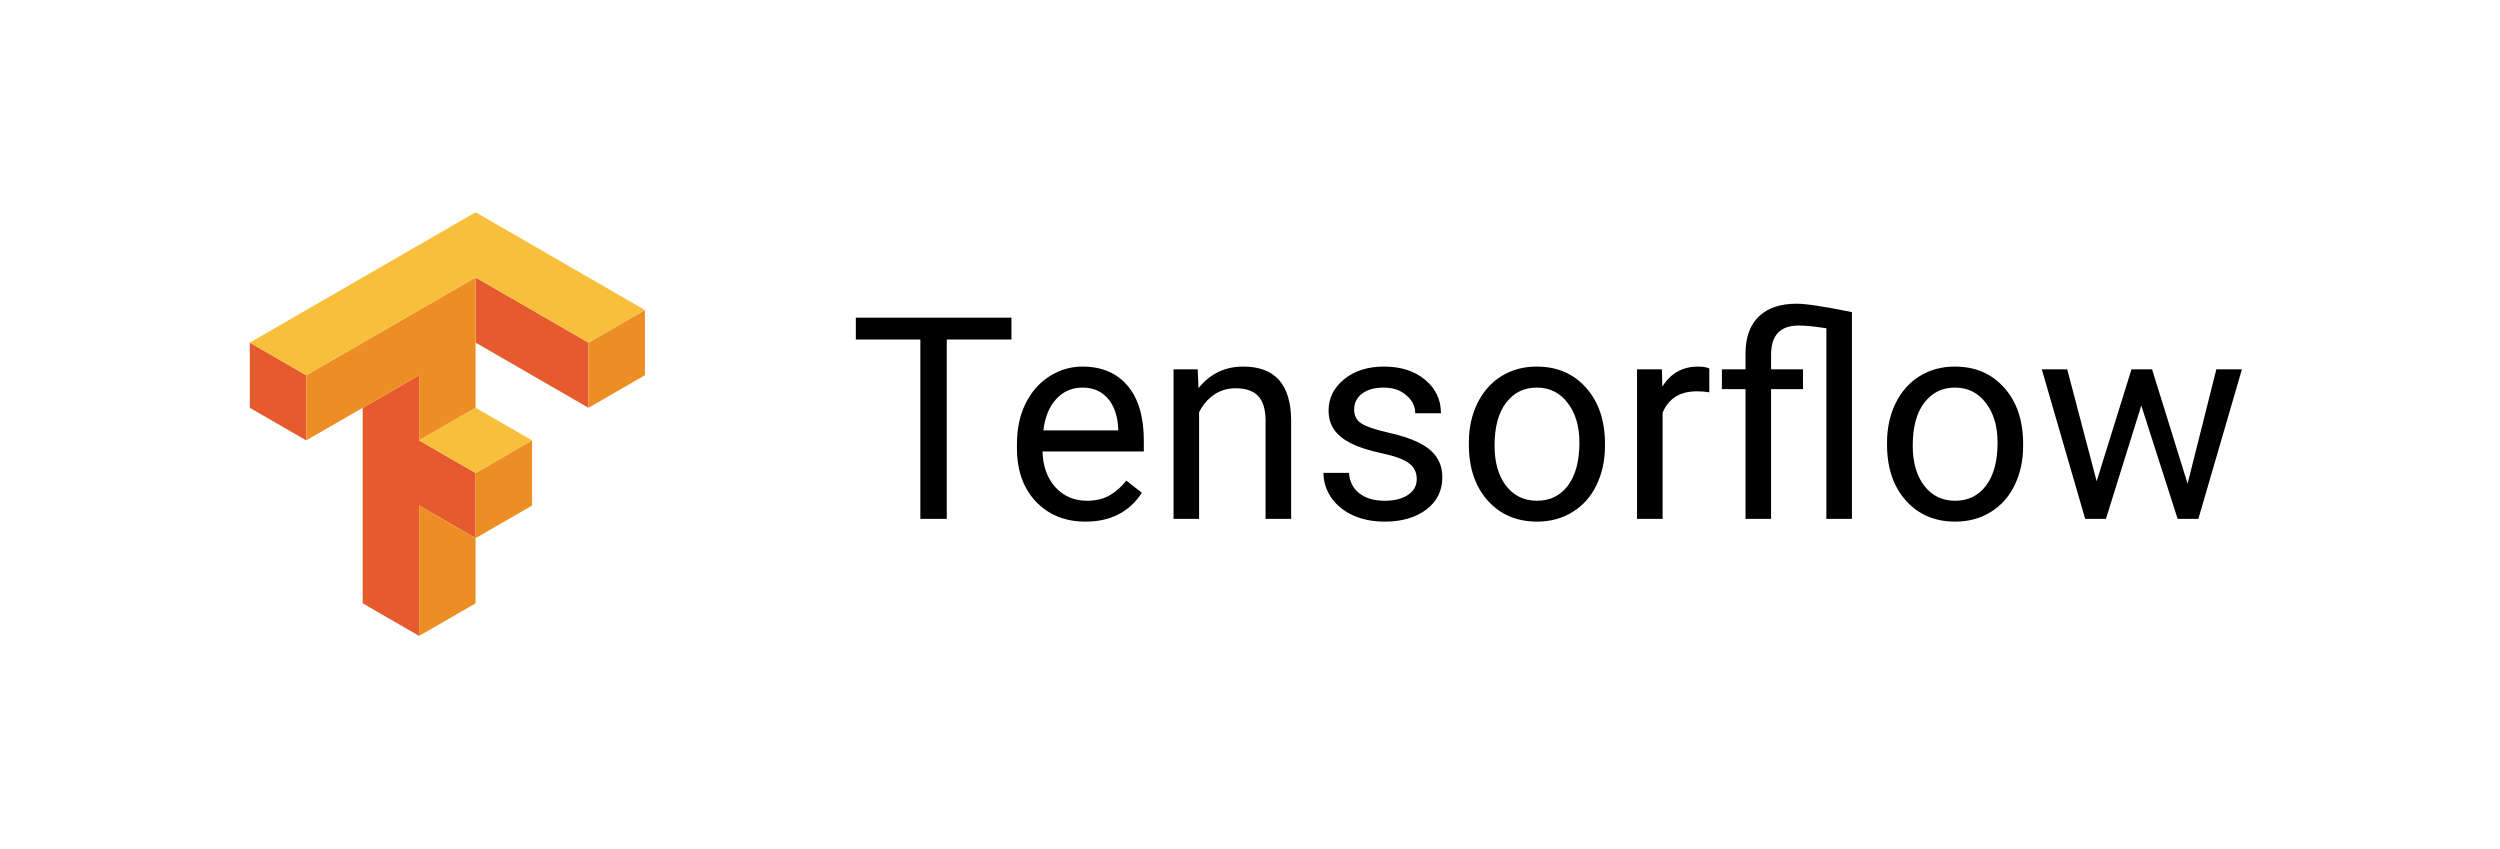 <svg width="106" height="36" viewBox="0 0 106 36" fill="none" xmlns="http://www.w3.org/2000/svg">
<g filter="url(#filter0_d)">
<path d="M2 3C2 1.343 3.343 0 5 0H101C102.657 0 104 1.343 104 3V29C104 30.657 102.657 32 101 32H5C3.343 32 2 30.657 2 29V3Z" fill="white"/>
<g clip-path="url(#clip0)">
<path d="M20.165 9.763V12.527L24.951 15.291V12.527L20.165 9.763H20.165ZM10.591 12.527V15.291L12.984 16.672V13.909L10.591 12.527ZM17.771 13.909L15.378 15.291V23.581L17.771 24.963V19.436L20.165 20.818V18.054L17.771 16.672V13.909Z" fill="#E55B2D"/>
<path d="M20.165 9.763L12.985 13.909V16.672L17.771 13.909V16.672L20.165 15.291V9.763ZM27.345 11.145L24.951 12.527V15.291L27.345 13.909V11.145ZM22.558 16.672L20.165 18.054V20.818L22.558 19.436V16.672V16.672ZM20.165 20.818L17.771 19.436V24.963L20.165 23.581V20.818L20.165 20.818Z" fill="#ED8E24"/>
<path d="M20.165 7L10.591 12.527L12.984 13.909L20.165 9.763L24.951 12.527L27.345 11.145L20.165 7ZM20.165 15.291L17.771 16.672L20.165 18.054L22.558 16.672L20.165 15.291V15.291Z" fill="#F8BF3C"/>
</g>
<path d="M42.885 12.395H40.143V20H39.023V12.395H36.287V11.469H42.885V12.395ZM46.025 20.117C45.166 20.117 44.467 19.836 43.928 19.273C43.389 18.707 43.119 17.951 43.119 17.006V16.807C43.119 16.178 43.238 15.617 43.477 15.125C43.719 14.629 44.055 14.242 44.484 13.965C44.918 13.684 45.387 13.543 45.891 13.543C46.715 13.543 47.355 13.815 47.812 14.357C48.27 14.9 48.498 15.678 48.498 16.689V17.141H44.203C44.219 17.766 44.4 18.271 44.748 18.658C45.1 19.041 45.545 19.232 46.084 19.232C46.467 19.232 46.791 19.154 47.057 18.998C47.322 18.842 47.555 18.635 47.754 18.377L48.416 18.893C47.885 19.709 47.088 20.117 46.025 20.117ZM45.891 14.434C45.453 14.434 45.086 14.594 44.789 14.914C44.492 15.23 44.309 15.676 44.238 16.25H47.414V16.168C47.383 15.617 47.234 15.191 46.969 14.891C46.703 14.586 46.344 14.434 45.891 14.434ZM50.783 13.66L50.818 14.457C51.303 13.848 51.935 13.543 52.717 13.543C54.057 13.543 54.732 14.299 54.744 15.81V20H53.66V15.805C53.656 15.348 53.551 15.01 53.344 14.791C53.141 14.572 52.822 14.463 52.389 14.463C52.037 14.463 51.728 14.557 51.463 14.744C51.197 14.932 50.99 15.178 50.842 15.482V20H49.758V13.66H50.783ZM60.07 18.318C60.07 18.025 59.959 17.799 59.736 17.639C59.518 17.475 59.133 17.334 58.582 17.217C58.035 17.1 57.6 16.959 57.275 16.795C56.955 16.631 56.717 16.436 56.56 16.209C56.408 15.982 56.332 15.713 56.332 15.4C56.332 14.881 56.551 14.441 56.988 14.082C57.43 13.723 57.992 13.543 58.676 13.543C59.395 13.543 59.977 13.729 60.422 14.1C60.871 14.471 61.096 14.945 61.096 15.523H60.006C60.006 15.227 59.879 14.971 59.625 14.756C59.375 14.541 59.059 14.434 58.676 14.434C58.281 14.434 57.973 14.52 57.75 14.691C57.527 14.863 57.416 15.088 57.416 15.365C57.416 15.627 57.52 15.824 57.727 15.957C57.934 16.09 58.307 16.217 58.846 16.338C59.389 16.459 59.828 16.604 60.164 16.771C60.5 16.939 60.748 17.143 60.908 17.381C61.072 17.615 61.154 17.902 61.154 18.242C61.154 18.809 60.928 19.264 60.475 19.607C60.022 19.947 59.434 20.117 58.711 20.117C58.203 20.117 57.754 20.027 57.363 19.848C56.973 19.668 56.666 19.418 56.443 19.098C56.225 18.773 56.115 18.424 56.115 18.049H57.199C57.219 18.412 57.363 18.701 57.633 18.916C57.906 19.127 58.266 19.232 58.711 19.232C59.121 19.232 59.449 19.15 59.695 18.986C59.945 18.818 60.07 18.596 60.07 18.318ZM62.279 16.771C62.279 16.15 62.4 15.592 62.643 15.096C62.889 14.6 63.228 14.217 63.662 13.947C64.1 13.678 64.598 13.543 65.156 13.543C66.019 13.543 66.717 13.842 67.248 14.44C67.783 15.037 68.051 15.832 68.051 16.824V16.9C68.051 17.518 67.932 18.072 67.693 18.564C67.459 19.053 67.121 19.434 66.68 19.707C66.242 19.98 65.738 20.117 65.168 20.117C64.309 20.117 63.611 19.818 63.076 19.221C62.545 18.623 62.279 17.832 62.279 16.848V16.771ZM63.369 16.9C63.369 17.604 63.531 18.168 63.855 18.594C64.184 19.02 64.621 19.232 65.168 19.232C65.719 19.232 66.156 19.018 66.481 18.588C66.805 18.154 66.967 17.549 66.967 16.771C66.967 16.076 66.801 15.514 66.469 15.084C66.141 14.65 65.703 14.434 65.156 14.434C64.621 14.434 64.189 14.646 63.861 15.072C63.533 15.498 63.369 16.107 63.369 16.9ZM72.475 14.633C72.311 14.605 72.133 14.592 71.941 14.592C71.231 14.592 70.748 14.895 70.494 15.5V20H69.41V13.66H70.465L70.482 14.393C70.838 13.826 71.342 13.543 71.994 13.543C72.205 13.543 72.365 13.57 72.475 13.625V14.633ZM77.438 11.92C76.953 11.842 76.562 11.803 76.266 11.803C75.484 11.803 75.094 12.213 75.094 13.033V13.66H76.447V14.498H75.094V20H74.01V14.498H73.008V13.66H74.01V12.969C74.014 12.293 74.203 11.775 74.578 11.416C74.953 11.057 75.486 10.877 76.178 10.877C76.572 10.877 77.353 10.996 78.522 11.234V20H77.438V11.92ZM80.01 16.771C80.01 16.15 80.131 15.592 80.373 15.096C80.619 14.6 80.959 14.217 81.393 13.947C81.83 13.678 82.328 13.543 82.887 13.543C83.75 13.543 84.447 13.842 84.978 14.44C85.514 15.037 85.781 15.832 85.781 16.824V16.9C85.781 17.518 85.662 18.072 85.424 18.564C85.189 19.053 84.852 19.434 84.41 19.707C83.973 19.98 83.469 20.117 82.898 20.117C82.039 20.117 81.342 19.818 80.807 19.221C80.275 18.623 80.01 17.832 80.01 16.848V16.771ZM81.1 16.9C81.1 17.604 81.262 18.168 81.586 18.594C81.914 19.02 82.352 19.232 82.898 19.232C83.449 19.232 83.887 19.018 84.211 18.588C84.535 18.154 84.697 17.549 84.697 16.771C84.697 16.076 84.531 15.514 84.199 15.084C83.871 14.65 83.434 14.434 82.887 14.434C82.352 14.434 81.92 14.646 81.592 15.072C81.264 15.498 81.1 16.107 81.1 16.9ZM92.754 18.506L93.973 13.66H95.057L93.211 20H92.332L90.791 15.195L89.291 20H88.412L86.572 13.66H87.65L88.898 18.406L90.375 13.66H91.248L92.754 18.506Z" fill="black"/>
</g>
<defs>
<filter id="filter0_d" x="0" y="0" width="106" height="36" filterUnits="userSpaceOnUse" color-interpolation-filters="sRGB">
<feFlood flood-opacity="0" result="BackgroundImageFix"/>
<feColorMatrix in="SourceAlpha" type="matrix" values="0 0 0 0 0 0 0 0 0 0 0 0 0 0 0 0 0 0 127 0" result="hardAlpha"/>
<feOffset dy="2"/>
<feGaussianBlur stdDeviation="1"/>
<feComposite in2="hardAlpha" operator="out"/>
<feColorMatrix type="matrix" values="0 0 0 0 0 0 0 0 0 0 0 0 0 0 0 0 0 0 0.25 0"/>
<feBlend mode="normal" in2="BackgroundImageFix" result="effect1_dropShadow"/>
<feBlend mode="normal" in="SourceGraphic" in2="effect1_dropShadow" result="shape"/>
</filter>
<clipPath id="clip0">
<rect width="16.82" height="18" fill="white" transform="translate(10.59 7)"/>
</clipPath>
</defs>
</svg>
